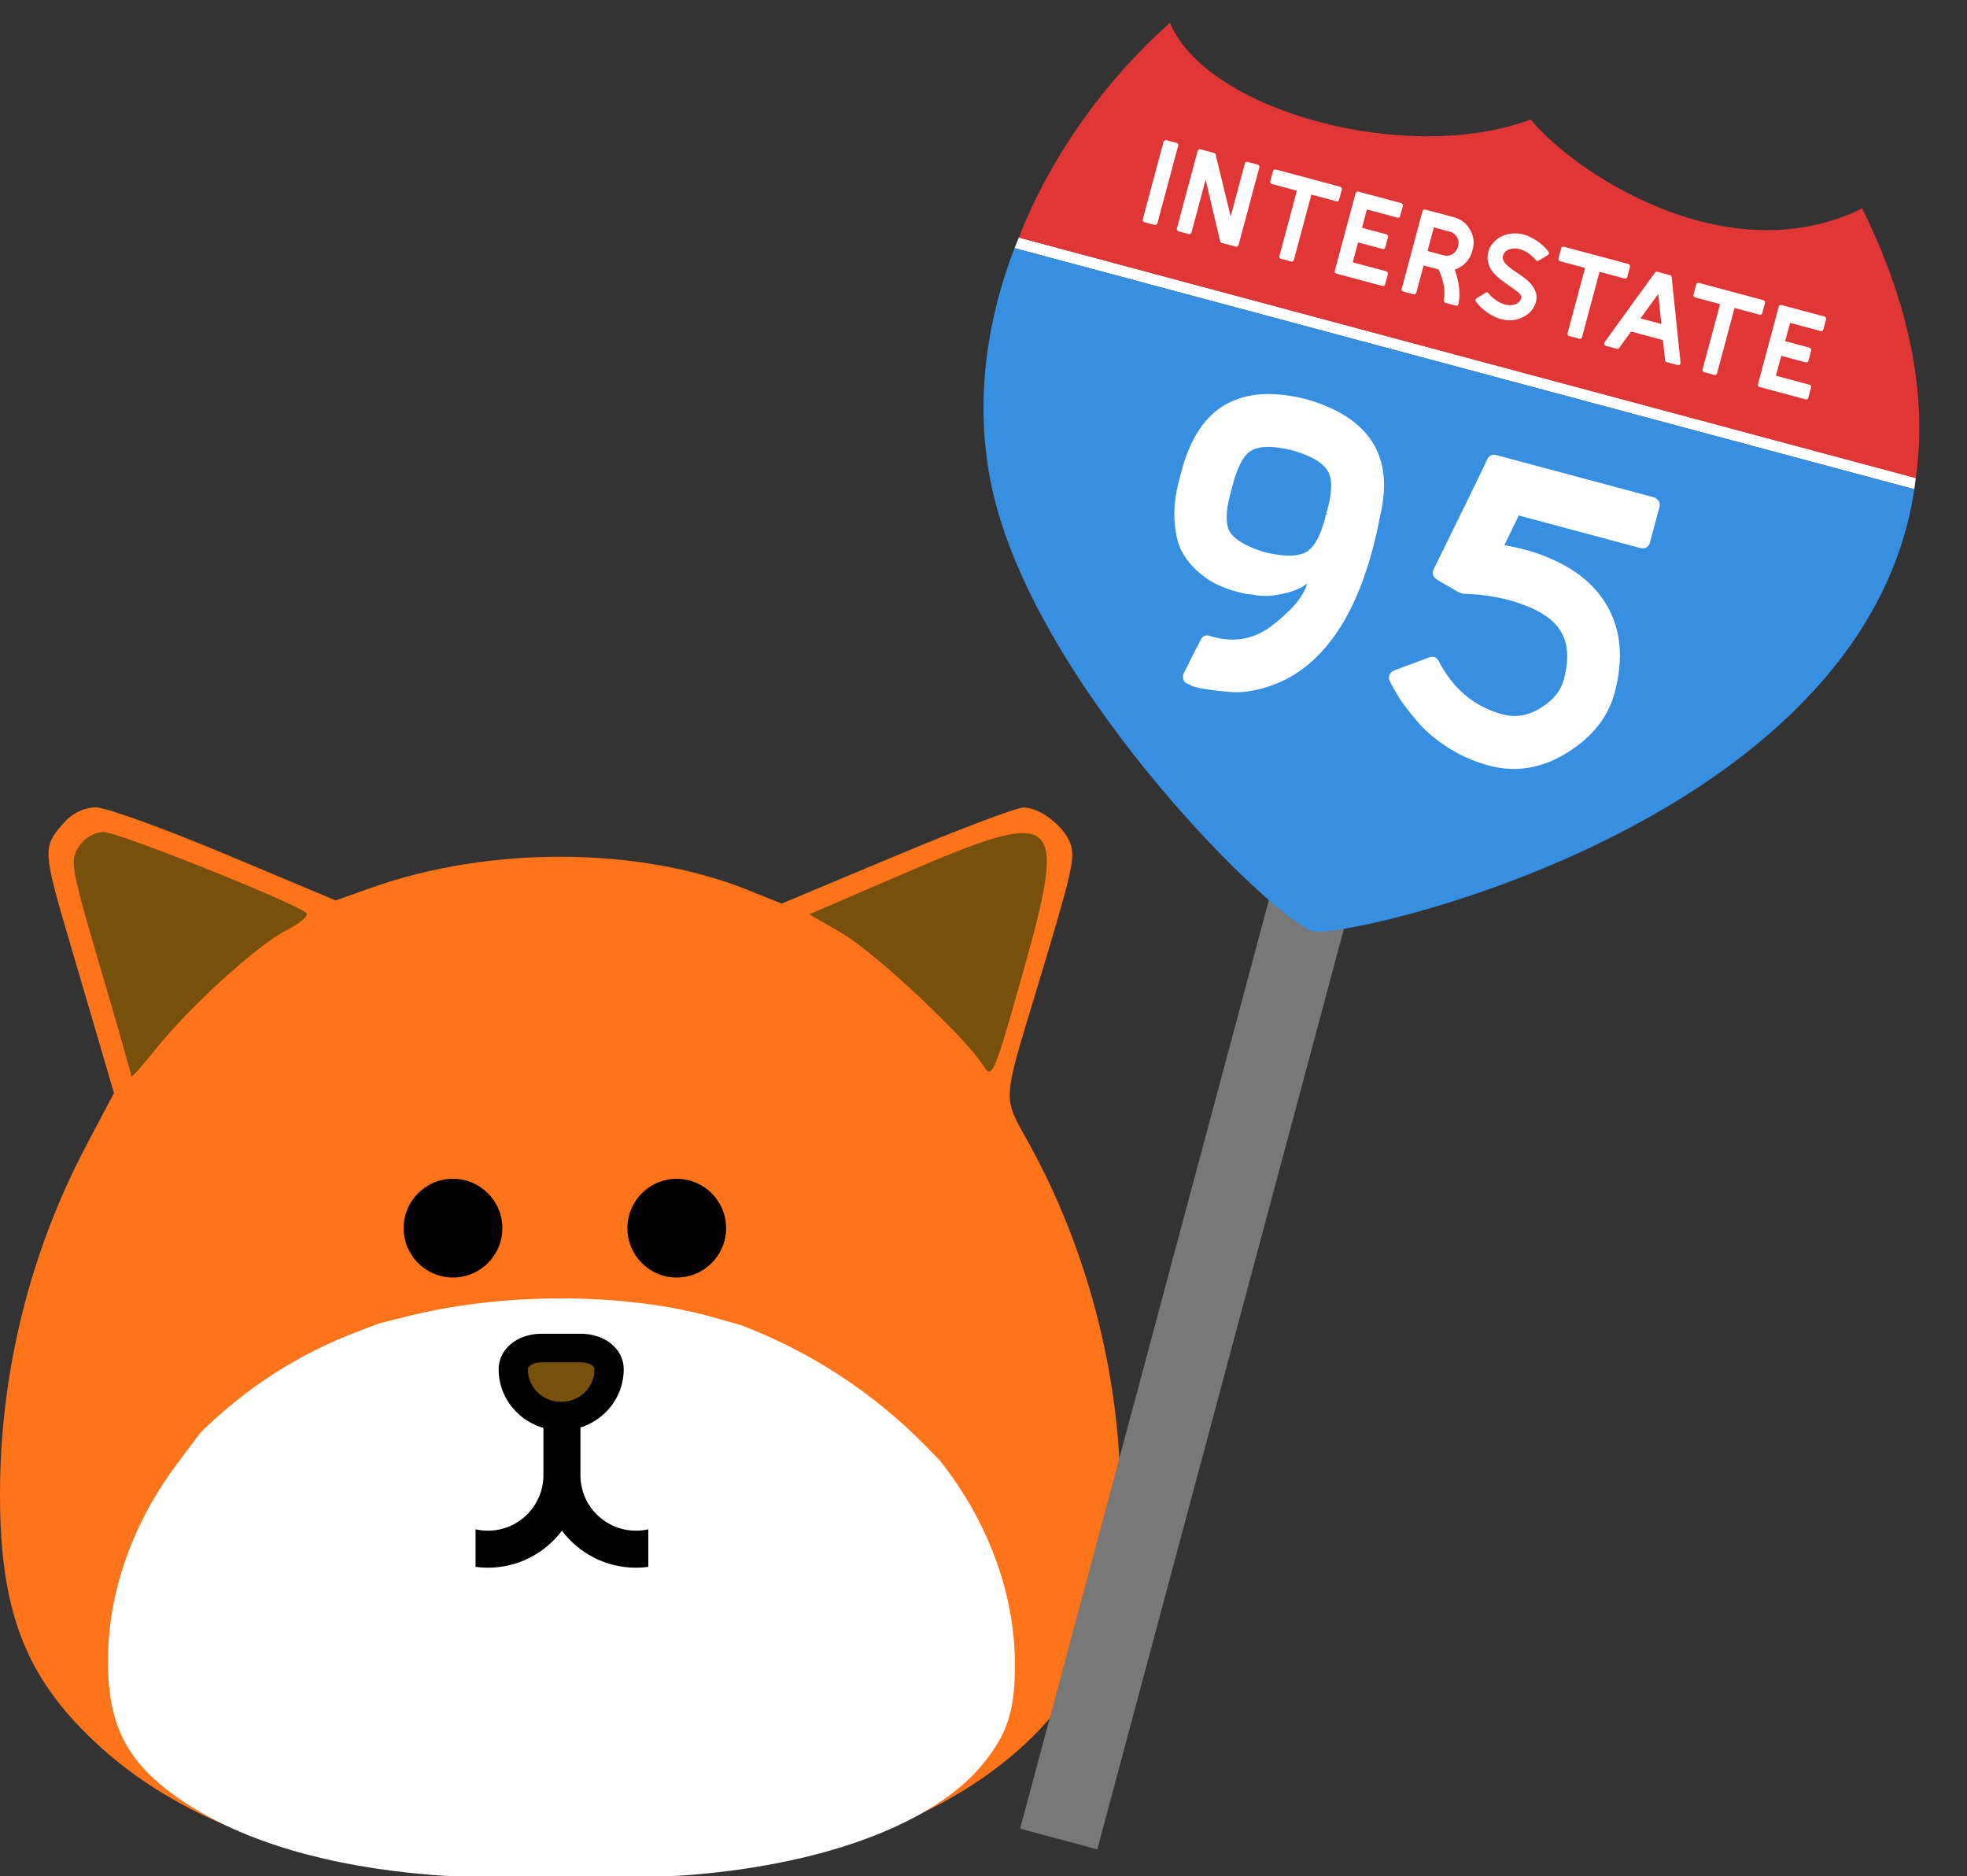 <svg width="346" height="330" viewBox="0 0 346 330" fill="none" xmlns="http://www.w3.org/2000/svg">
<rect x="0" y="0" width="346" height="330" fill="#333333" stroke="none"/>
<g clip-path="url(#clip0_1_390)">
<path fill-rule="evenodd" clip-rule="evenodd" d="M39.539 150.183L59.046 158.366L65.387 156.115C86.196 148.727 112.537 148.889 131.522 156.521L137.499 158.924L157.615 150.493C168.678 145.854 178.763 142.048 180.025 142.03C183.084 141.99 187.64 145.687 188.435 148.855C189.054 151.322 188.352 154.197 182.025 175.099C176.353 193.837 176.401 192.873 180.772 200.708C191.093 219.208 196.891 241.146 197.093 262.459C197.237 277.572 195.645 284.921 190.162 294.473C179.727 312.651 156.268 325.322 126.724 328.74C114.146 330.196 82.86 330.195 70.259 328.738C47.854 326.149 29.517 318.47 16.57 306.256C4.338 294.718 -0.051 283.118 0 262.459C0.054 241.302 5.276 220.253 15.09 201.637L20.046 192.239L17.697 184.212C16.405 179.797 14.125 172.033 12.63 166.96C7.38 149.137 7.373 149.024 11.498 144.442C12.825 142.969 14.954 142 16.865 142C18.607 142 28.811 145.682 39.539 150.183Z" fill="#FF7319"/>
<path d="M71.914 231.45L66.782 232.732L63.031 234.144C52.6 238.07 43.12 244.163 35.216 252.02L31.205 257.371C23.262 267.972 19.035 279.957 18.992 292.005C18.951 303.768 22.503 310.374 32.403 316.944C42.882 323.899 57.723 328.271 75.857 329.746C86.056 330.575 111.378 330.576 121.558 329.747C145.47 327.8 164.457 320.585 172.902 310.235C177.341 304.795 178.629 300.611 178.512 292.005C178.349 279.868 173.656 267.377 165.303 256.842L162.845 254.332C153.664 244.957 142.551 237.694 130.279 233.049L125.441 231.681C110.075 227.335 88.756 227.243 71.914 231.45Z" fill="white"/>
<path d="M158.951 153.649L142.345 160.807L148.067 164.11C153.802 167.421 169.996 182.595 172.983 187.454C174.495 189.916 174.835 189.118 179.853 171.35C187.887 142.902 186.536 141.758 158.951 153.649Z" fill="#77500C"/>
<path d="M13.844 148.926C12.255 151.35 12.489 152.665 17.617 170.075C20.624 180.283 23.084 188.931 23.084 189.291C23.084 189.65 24.959 187.58 27.249 184.691C33.2 177.189 45.187 166.269 50.38 163.62C52.818 162.375 54.39 160.998 53.871 160.559C51.639 158.672 20.771 146.34 18.28 146.34C16.588 146.34 14.889 147.33 13.844 148.926Z" fill="#77500C"/>
<path d="M79.682 224.688C84.477 224.688 88.364 220.801 88.364 216.006C88.364 211.211 84.477 207.324 79.682 207.324C74.887 207.324 71 211.211 71 216.006C71 220.801 74.887 224.688 79.682 224.688Z" fill="black"/>
<path d="M119.042 224.688C123.837 224.688 127.724 220.801 127.724 216.006C127.724 211.211 123.837 207.324 119.042 207.324C114.248 207.324 110.361 211.211 110.361 216.006C110.361 220.801 114.248 224.688 119.042 224.688Z" fill="black"/>
<path fill-rule="evenodd" clip-rule="evenodd" d="M102.102 247.144H95.591V259.081H95.584C95.588 259.202 95.59 259.323 95.59 259.445C95.59 264.839 91.218 269.212 85.823 269.212C85.077 269.212 84.35 269.128 83.651 268.969V275.579C84.361 275.674 85.085 275.723 85.821 275.723C91.147 275.723 95.875 273.165 98.845 269.211C101.815 273.165 106.543 275.723 111.869 275.723C112.604 275.723 113.329 275.674 114.039 275.579V268.969C113.34 269.128 112.613 269.212 111.866 269.212C106.554 269.212 102.233 264.972 102.102 259.693V259.197C102.103 259.158 102.104 259.12 102.105 259.081H102.102V247.144Z" fill="black"/>
<path fill-rule="evenodd" clip-rule="evenodd" d="M101.74 237.578C104.217 237.578 106.713 238.941 106.713 241.342C106.713 245.891 102.907 249.578 98.213 249.578C93.519 249.578 89.713 245.891 89.713 241.342C89.713 238.941 92.209 237.578 94.687 237.578H101.74Z" fill="#77500C"/>
<path fill-rule="evenodd" clip-rule="evenodd" d="M93.306 240.118C92.931 240.378 92.846 240.607 92.846 240.846C92.846 243.993 95.465 246.557 98.713 246.557C101.961 246.557 104.58 243.993 104.58 240.846C104.58 240.607 104.496 240.378 104.121 240.119C103.693 239.823 102.998 239.598 102.212 239.598H95.214C94.428 239.598 93.733 239.823 93.306 240.118ZM90.344 236.018C91.77 235.033 93.542 234.578 95.214 234.578H102.212C103.885 234.578 105.656 235.033 107.082 236.018C108.559 237.038 109.713 238.688 109.713 240.846C109.713 246.782 104.779 251.578 98.713 251.578C92.646 251.578 87.713 246.781 87.713 240.846C87.713 238.688 88.867 237.038 90.344 236.018Z" fill="black"/>
<path d="M241.292 90.788L254.87 94.426L193.019 325.259L179.44 321.62L241.292 90.788Z" fill="#787878"/>
<path fill-rule="evenodd" clip-rule="evenodd" d="M336.735 86.05L178.465 43.644C178.708 43.019 178.957 42.395 179.214 41.774L336.999 84.049C336.921 84.721 336.833 85.388 336.735 86.05Z" fill="white"/>
<path fill-rule="evenodd" clip-rule="evenodd" d="M336.998 84.098C338.918 70.436 336.456 54.696 327.565 36.66C303.418 48.479 276.451 29.89 269.248 21.018C247.67 29.109 212.287 19.619 205.801 4C194.255 14.308 184.827 27.474 179.212 41.776L336.998 84.098Z" fill="#E13636"/>
<path fill-rule="evenodd" clip-rule="evenodd" d="M336.736 86.049L178.465 43.64C172.863 58.156 171.194 73.815 175.218 88.832C184.343 122.884 224.3 161.992 231.008 163.79C236.448 165.248 327.861 145.287 336.736 86.049Z" fill="#368FE1"/>
<path d="M206.952 25.133C207.061 25.162 207.143 25.226 207.2 25.324C207.26 25.406 207.276 25.501 207.247 25.61L203.589 39.264C203.56 39.372 203.496 39.455 203.398 39.511C203.3 39.568 203.197 39.581 203.089 39.553L201.304 39.074C201.257 39.062 201.213 39.042 201.171 39.014C201.144 38.99 201.117 38.966 201.091 38.943C201.068 38.903 201.045 38.864 201.023 38.825C201.016 38.79 201.008 38.755 201.001 38.72C200.998 38.669 201.003 38.621 201.015 38.575L204.674 24.92C204.703 24.812 204.764 24.737 204.858 24.696C204.956 24.64 205.059 24.626 205.167 24.655L206.952 25.133ZM221.251 28.964C221.359 28.993 221.434 29.055 221.475 29.149C221.536 29.231 221.552 29.326 221.523 29.435L217.864 43.089C217.835 43.197 217.771 43.28 217.673 43.336C217.591 43.397 217.496 43.413 217.387 43.384L214.907 42.719C214.752 42.678 214.655 42.577 214.615 42.417L212.073 31.599L209.588 40.871C209.559 40.98 209.495 41.062 209.397 41.119C209.299 41.175 209.196 41.189 209.088 41.16L207.303 40.682C207.195 40.653 207.113 40.589 207.056 40.491C206.999 40.393 206.986 40.29 207.015 40.182L210.673 26.528C210.702 26.419 210.764 26.345 210.858 26.304C210.955 26.247 211.059 26.233 211.167 26.262L213.555 26.902C213.709 26.944 213.801 27.034 213.829 27.175L216.475 38.071L218.973 28.751C219.002 28.643 219.055 28.567 219.134 28.521C219.232 28.465 219.335 28.451 219.443 28.48L221.251 28.964ZM235.739 32.846C235.847 32.875 235.929 32.939 235.986 33.037C236.047 33.119 236.063 33.215 236.034 33.323L235.549 35.131C235.52 35.239 235.457 35.322 235.359 35.378C235.265 35.419 235.164 35.425 235.056 35.396L230.674 34.222L227.599 45.698C227.579 45.775 227.545 45.84 227.497 45.894C227.45 45.947 227.391 45.981 227.321 45.996C227.251 46.01 227.185 46.009 227.123 45.992L225.315 45.508C225.206 45.479 225.124 45.415 225.067 45.317C225.026 45.224 225.02 45.123 225.049 45.014L228.124 33.539L223.743 32.365C223.634 32.336 223.55 32.28 223.489 32.198C223.433 32.1 223.419 31.997 223.448 31.889L223.932 30.08C223.961 29.972 224.023 29.898 224.117 29.857C224.215 29.8 224.318 29.786 224.426 29.815L235.739 32.846ZM243.838 47.713C243.947 47.742 244.029 47.806 244.086 47.904C244.142 48.002 244.156 48.105 244.127 48.213L243.649 49.998C243.628 50.075 243.594 50.141 243.546 50.194C243.499 50.248 243.44 50.282 243.37 50.296C243.3 50.31 243.226 50.307 243.149 50.286L235.082 48.125C235.02 48.108 234.968 48.086 234.926 48.058C234.887 48.015 234.857 47.974 234.834 47.934C234.812 47.895 234.791 47.848 234.773 47.794C234.77 47.743 234.777 47.687 234.793 47.625L238.452 33.971C238.481 33.863 238.542 33.788 238.636 33.747C238.734 33.69 238.837 33.677 238.945 33.706L246.479 35.724C246.588 35.753 246.67 35.817 246.727 35.915C246.787 35.997 246.803 36.093 246.774 36.201L246.29 38.009C246.273 38.071 246.241 38.129 246.194 38.182C246.146 38.236 246.087 38.27 246.017 38.284C245.947 38.298 245.873 38.295 245.796 38.274L240.441 36.839L239.578 40.062L243.866 41.211C243.975 41.24 244.057 41.303 244.113 41.401C244.17 41.499 244.184 41.602 244.155 41.711L243.67 43.519C243.646 43.612 243.584 43.686 243.486 43.743C243.388 43.799 243.285 43.813 243.177 43.784L238.888 42.635L237.95 46.136L243.838 47.713ZM255.889 47.414C256.687 49.632 256.911 51.639 256.562 53.433C256.549 53.546 256.491 53.638 256.389 53.71C256.291 53.767 256.188 53.78 256.08 53.751C255.74 53.66 255.137 53.499 254.272 53.267C254.163 53.238 254.079 53.182 254.018 53.1C253.977 53.006 253.961 52.91 253.971 52.813C254.262 51.169 253.959 49.365 253.06 47.401L250.418 46.693L249.138 51.469C249.109 51.577 249.046 51.66 248.948 51.716C248.85 51.773 248.746 51.786 248.638 51.757L246.853 51.279C246.745 51.25 246.663 51.187 246.606 51.089C246.55 50.991 246.536 50.888 246.565 50.779L250.223 37.125C250.252 37.017 250.314 36.942 250.408 36.901C250.506 36.845 250.609 36.831 250.717 36.86L255.747 38.208C256.999 38.543 257.94 39.267 258.569 40.38C259.218 41.482 259.377 42.651 259.046 43.887L258.965 44.188C258.758 44.961 258.38 45.63 257.831 46.195C257.282 46.76 256.635 47.167 255.889 47.414ZM256.415 43.505L256.496 43.204C256.637 42.678 256.564 42.178 256.277 41.704C256.009 41.218 255.605 40.903 255.064 40.758L252.213 39.994L251.101 44.143L253.952 44.907C254.308 45.003 254.655 45.005 254.994 44.913C255.338 44.806 255.634 44.629 255.882 44.381C256.146 44.137 256.324 43.845 256.415 43.505ZM267.696 48.54C269.771 50.007 270.598 51.529 270.175 53.105C269.861 54.28 269.1 55.17 267.895 55.774C266.689 56.379 265.391 56.495 264 56.122C263.32 55.94 262.55 55.568 261.69 55.006C260.834 54.429 260.141 53.771 259.61 53.033C259.534 52.946 259.51 52.849 259.539 52.74C259.568 52.632 259.634 52.542 259.736 52.47C260.395 52.05 260.921 51.727 261.313 51.501C261.517 51.357 261.691 51.387 261.835 51.591C262.017 51.839 262.236 52.072 262.493 52.289C262.749 52.507 263.004 52.7 263.257 52.867C263.511 53.034 263.762 53.176 264.013 53.293C264.263 53.41 264.489 53.495 264.69 53.549C265.014 53.636 265.334 53.68 265.648 53.681C265.966 53.667 266.255 53.612 266.512 53.516C266.786 53.423 267.013 53.285 267.195 53.102C267.396 52.907 267.532 52.679 267.602 52.416C267.664 52.184 267.546 51.913 267.249 51.601C266.963 51.309 266.273 50.793 265.179 50.052C263.974 49.233 263.131 48.518 262.648 47.908C261.739 46.787 261.461 45.569 261.813 44.256C261.966 43.684 262.244 43.17 262.648 42.715C263.056 42.245 263.528 41.874 264.064 41.604C264.62 41.322 265.238 41.148 265.918 41.082C266.618 41.005 267.316 41.059 268.011 41.245C268.444 41.361 268.914 41.553 269.422 41.822C269.949 42.079 270.485 42.43 271.029 42.874C271.572 43.318 272.026 43.787 272.39 44.282C272.467 44.369 272.49 44.466 272.461 44.575C272.448 44.687 272.39 44.779 272.288 44.851C271.417 45.38 270.874 45.706 270.659 45.831C270.474 45.964 270.308 45.935 270.159 45.747C269.272 44.73 268.326 44.088 267.322 43.819C266.657 43.64 266.032 43.655 265.446 43.863C264.876 44.074 264.521 44.443 264.38 44.968C264.243 45.478 264.45 46.006 264.999 46.551C265.221 46.776 265.469 46.991 265.745 47.198C266.037 47.408 266.399 47.663 266.833 47.961C267.266 48.26 267.554 48.453 267.696 48.54ZM286.427 46.428C286.535 46.457 286.618 46.521 286.674 46.619C286.735 46.701 286.751 46.797 286.722 46.905L286.237 48.713C286.209 48.821 286.145 48.904 286.047 48.96C285.953 49.001 285.852 49.007 285.744 48.978L281.363 47.804L278.288 59.28C278.267 59.357 278.233 59.422 278.186 59.476C278.138 59.529 278.079 59.563 278.009 59.578C277.939 59.592 277.873 59.591 277.811 59.574L276.003 59.09C275.895 59.061 275.813 58.997 275.756 58.899C275.715 58.806 275.709 58.705 275.738 58.596L278.813 47.121L274.431 45.947C274.323 45.918 274.238 45.862 274.178 45.78C274.121 45.682 274.107 45.579 274.136 45.471L274.621 43.662C274.65 43.554 274.711 43.48 274.805 43.438C274.903 43.382 275.006 43.368 275.114 43.397L286.427 46.428ZM295.605 63.771C295.614 63.922 295.566 64.041 295.459 64.129C295.353 64.217 295.23 64.242 295.091 64.204L293.167 63.689C292.997 63.643 292.904 63.527 292.888 63.341L292.516 59.812L286.906 58.309C285.857 59.751 285.162 60.707 284.82 61.179C284.713 61.333 284.574 61.386 284.404 61.341L282.48 60.825C282.341 60.788 282.247 60.705 282.199 60.576C282.151 60.447 282.168 60.319 282.252 60.193C282.749 59.514 284.251 57.432 286.758 53.946C289.286 50.449 290.742 48.446 291.127 47.936C291.23 47.798 291.367 47.752 291.537 47.797L293.762 48.394C293.932 48.439 294.027 48.548 294.048 48.719C294.108 49.298 294.36 51.726 294.804 56.003C295.249 60.279 295.515 62.869 295.605 63.771ZM288.569 55.997L292.232 56.978L291.687 51.689L288.569 55.997ZM310.175 52.792C310.284 52.821 310.366 52.884 310.423 52.982C310.483 53.065 310.499 53.16 310.47 53.268L309.986 55.076C309.957 55.184 309.893 55.267 309.795 55.324C309.701 55.365 309.6 55.371 309.492 55.342L305.111 54.168L302.036 65.643C302.015 65.72 301.981 65.786 301.934 65.839C301.886 65.893 301.827 65.927 301.757 65.941C301.687 65.955 301.621 65.954 301.559 65.938L299.751 65.453C299.643 65.424 299.561 65.361 299.504 65.263C299.463 65.169 299.457 65.068 299.486 64.96L302.561 53.484L298.179 52.31C298.071 52.281 297.987 52.226 297.926 52.143C297.869 52.045 297.856 51.942 297.885 51.834L298.369 50.026C298.398 49.917 298.459 49.843 298.553 49.802C298.651 49.745 298.754 49.731 298.863 49.76L310.175 52.792ZM318.275 67.659C318.383 67.688 318.466 67.751 318.522 67.849C318.579 67.947 318.593 68.05 318.564 68.158L318.085 69.943C318.065 70.02 318.031 70.086 317.983 70.139C317.936 70.193 317.877 70.227 317.807 70.241C317.737 70.256 317.663 70.252 317.586 70.232L309.518 68.07C309.456 68.054 309.404 68.031 309.362 68.004C309.324 67.96 309.294 67.919 309.271 67.88C309.248 67.841 309.228 67.793 309.209 67.739C309.206 67.688 309.213 67.632 309.23 67.57L312.888 53.916C312.917 53.808 312.979 53.733 313.073 53.692C313.171 53.636 313.274 53.622 313.382 53.651L320.916 55.67C321.024 55.699 321.107 55.762 321.163 55.86C321.224 55.943 321.24 56.038 321.211 56.146L320.726 57.954C320.71 58.016 320.678 58.074 320.63 58.127C320.583 58.181 320.524 58.215 320.454 58.229C320.384 58.243 320.31 58.24 320.233 58.22L314.878 56.785L314.014 60.007L318.303 61.156C318.411 61.185 318.494 61.249 318.55 61.347C318.607 61.445 318.621 61.548 318.592 61.656L318.107 63.464C318.082 63.557 318.021 63.632 317.923 63.688C317.825 63.745 317.722 63.758 317.614 63.729L313.325 62.58L312.387 66.081L318.275 67.659Z" fill="white"/>
<path d="M242.79 90.656C240.136 104.67 235.082 114.012 227.627 118.682C225.829 119.765 223.9 120.582 221.84 121.131C219.848 121.641 218.086 121.836 216.553 121.715C215.02 121.594 213.528 121.426 212.078 121.212C210.683 121.012 209.662 120.709 209.017 120.304C208.584 120.188 208.303 119.939 208.174 119.557C208.044 119.174 208.057 118.801 208.213 118.437C208.466 117.925 208.775 117.312 209.14 116.598C209.506 115.884 209.885 115.116 210.279 114.294C210.728 113.487 211.03 112.901 211.185 112.537C211.55 111.823 212.104 111.595 212.847 111.852C216.428 112.985 219.715 112.619 222.707 110.754C223.819 110.067 225.197 108.928 226.84 107.339C228.498 105.697 229.529 104.118 229.935 102.603C228.957 103.443 227.424 104.076 225.339 104.502C223.322 104.89 221.692 104.916 220.447 104.583C220.217 104.579 219.877 104.546 219.43 104.484C219.037 104.437 218.218 104.247 216.974 103.913C215.799 103.54 214.699 103.101 213.675 102.595C212.651 102.088 211.558 101.302 210.394 100.237C209.284 99.186 208.387 97.989 207.703 96.647C207.088 95.264 206.717 93.513 206.59 91.391C206.477 89.216 206.761 86.857 207.442 84.315C207.529 83.99 207.602 83.72 207.66 83.504C207.718 83.287 207.783 83.044 207.855 82.773C209.261 77.526 211.558 73.823 214.746 71.662C218.497 69.131 223.47 68.637 229.665 70.181L229.828 70.225C236.019 71.999 240.107 74.921 242.089 78.989C243.626 82.125 243.859 86.014 242.79 90.656ZM233.082 91.185C233.14 90.969 233.171 90.745 233.174 90.514L233.337 90.558L233.424 90.233L233.261 90.19C233.359 90.042 233.437 89.86 233.495 89.643C234.306 86.614 234.37 84.428 233.687 83.085C232.899 81.483 230.781 80.191 227.333 79.209C223.857 78.336 221.377 78.396 219.893 79.39C218.684 80.225 217.673 82.157 216.862 85.186C216.804 85.403 216.753 85.592 216.709 85.754L216.622 86.079C216.564 86.295 216.506 86.512 216.448 86.728C215.651 89.703 215.56 91.882 216.175 93.264C216.978 94.813 219.096 96.105 222.529 97.141C226.074 97.975 228.554 97.914 229.969 96.96C231.247 96.085 232.285 94.16 233.082 91.185ZM283.722 108.667C285.246 112.496 285.342 116.899 284.009 121.875C282.864 126.148 280.068 129.66 275.62 132.411C271.173 135.162 266.596 135.907 261.89 134.646C259.456 133.993 257.17 133.004 255.032 131.678C252.895 130.351 251.133 128.922 249.746 127.391C248.373 125.806 247.289 124.443 246.493 123.302C245.712 122.107 245.039 120.941 244.474 119.804C244.276 119.461 244.254 119.108 244.41 118.744C244.58 118.325 244.856 118.052 245.239 117.922C246.852 117.311 248.882 116.55 251.329 115.641C252.108 115.328 252.689 115.541 253.07 116.281C255.637 121.201 259.381 124.32 264.303 125.639C266.575 126.248 268.788 125.885 270.944 124.549C273.153 123.228 274.533 121.539 275.084 119.484C275.881 116.509 275.875 114.043 275.065 112.087C274.166 109.817 272.044 108.002 268.698 106.641C265.352 105.281 261.636 104.546 257.549 104.437C257.264 104.418 257.02 104.353 256.818 104.241C256.656 104.197 256.4 104.071 256.05 103.861C255.701 103.652 255.351 103.442 255.001 103.232C254.652 103.023 254.248 102.799 253.79 102.56C253.387 102.336 253.037 102.126 252.741 101.931C252.446 101.736 252.226 101.474 252.082 101.146C252.007 100.778 252.04 100.439 252.181 100.129C252.434 99.617 253.904 96.619 256.591 91.136C259.277 85.652 260.959 82.19 261.635 80.748C261.986 80.088 262.513 79.852 263.216 80.04L290.884 87.454C291.263 87.556 291.551 87.778 291.749 88.121C291.961 88.41 292.017 88.743 291.915 89.122L290.22 95.451C290.118 95.829 289.896 96.118 289.553 96.316C289.225 96.46 288.871 96.481 288.492 96.379L267.153 90.662L264.62 95.896C267.451 96.365 269.986 97.073 272.225 98.021C277.972 100.372 281.805 103.921 283.722 108.667Z" fill="white"/>
</g>
<defs>
<clipPath id="clip0_1_390">
<rect width="346" height="330" fill="white"/>
</clipPath>
</defs>
</svg>
